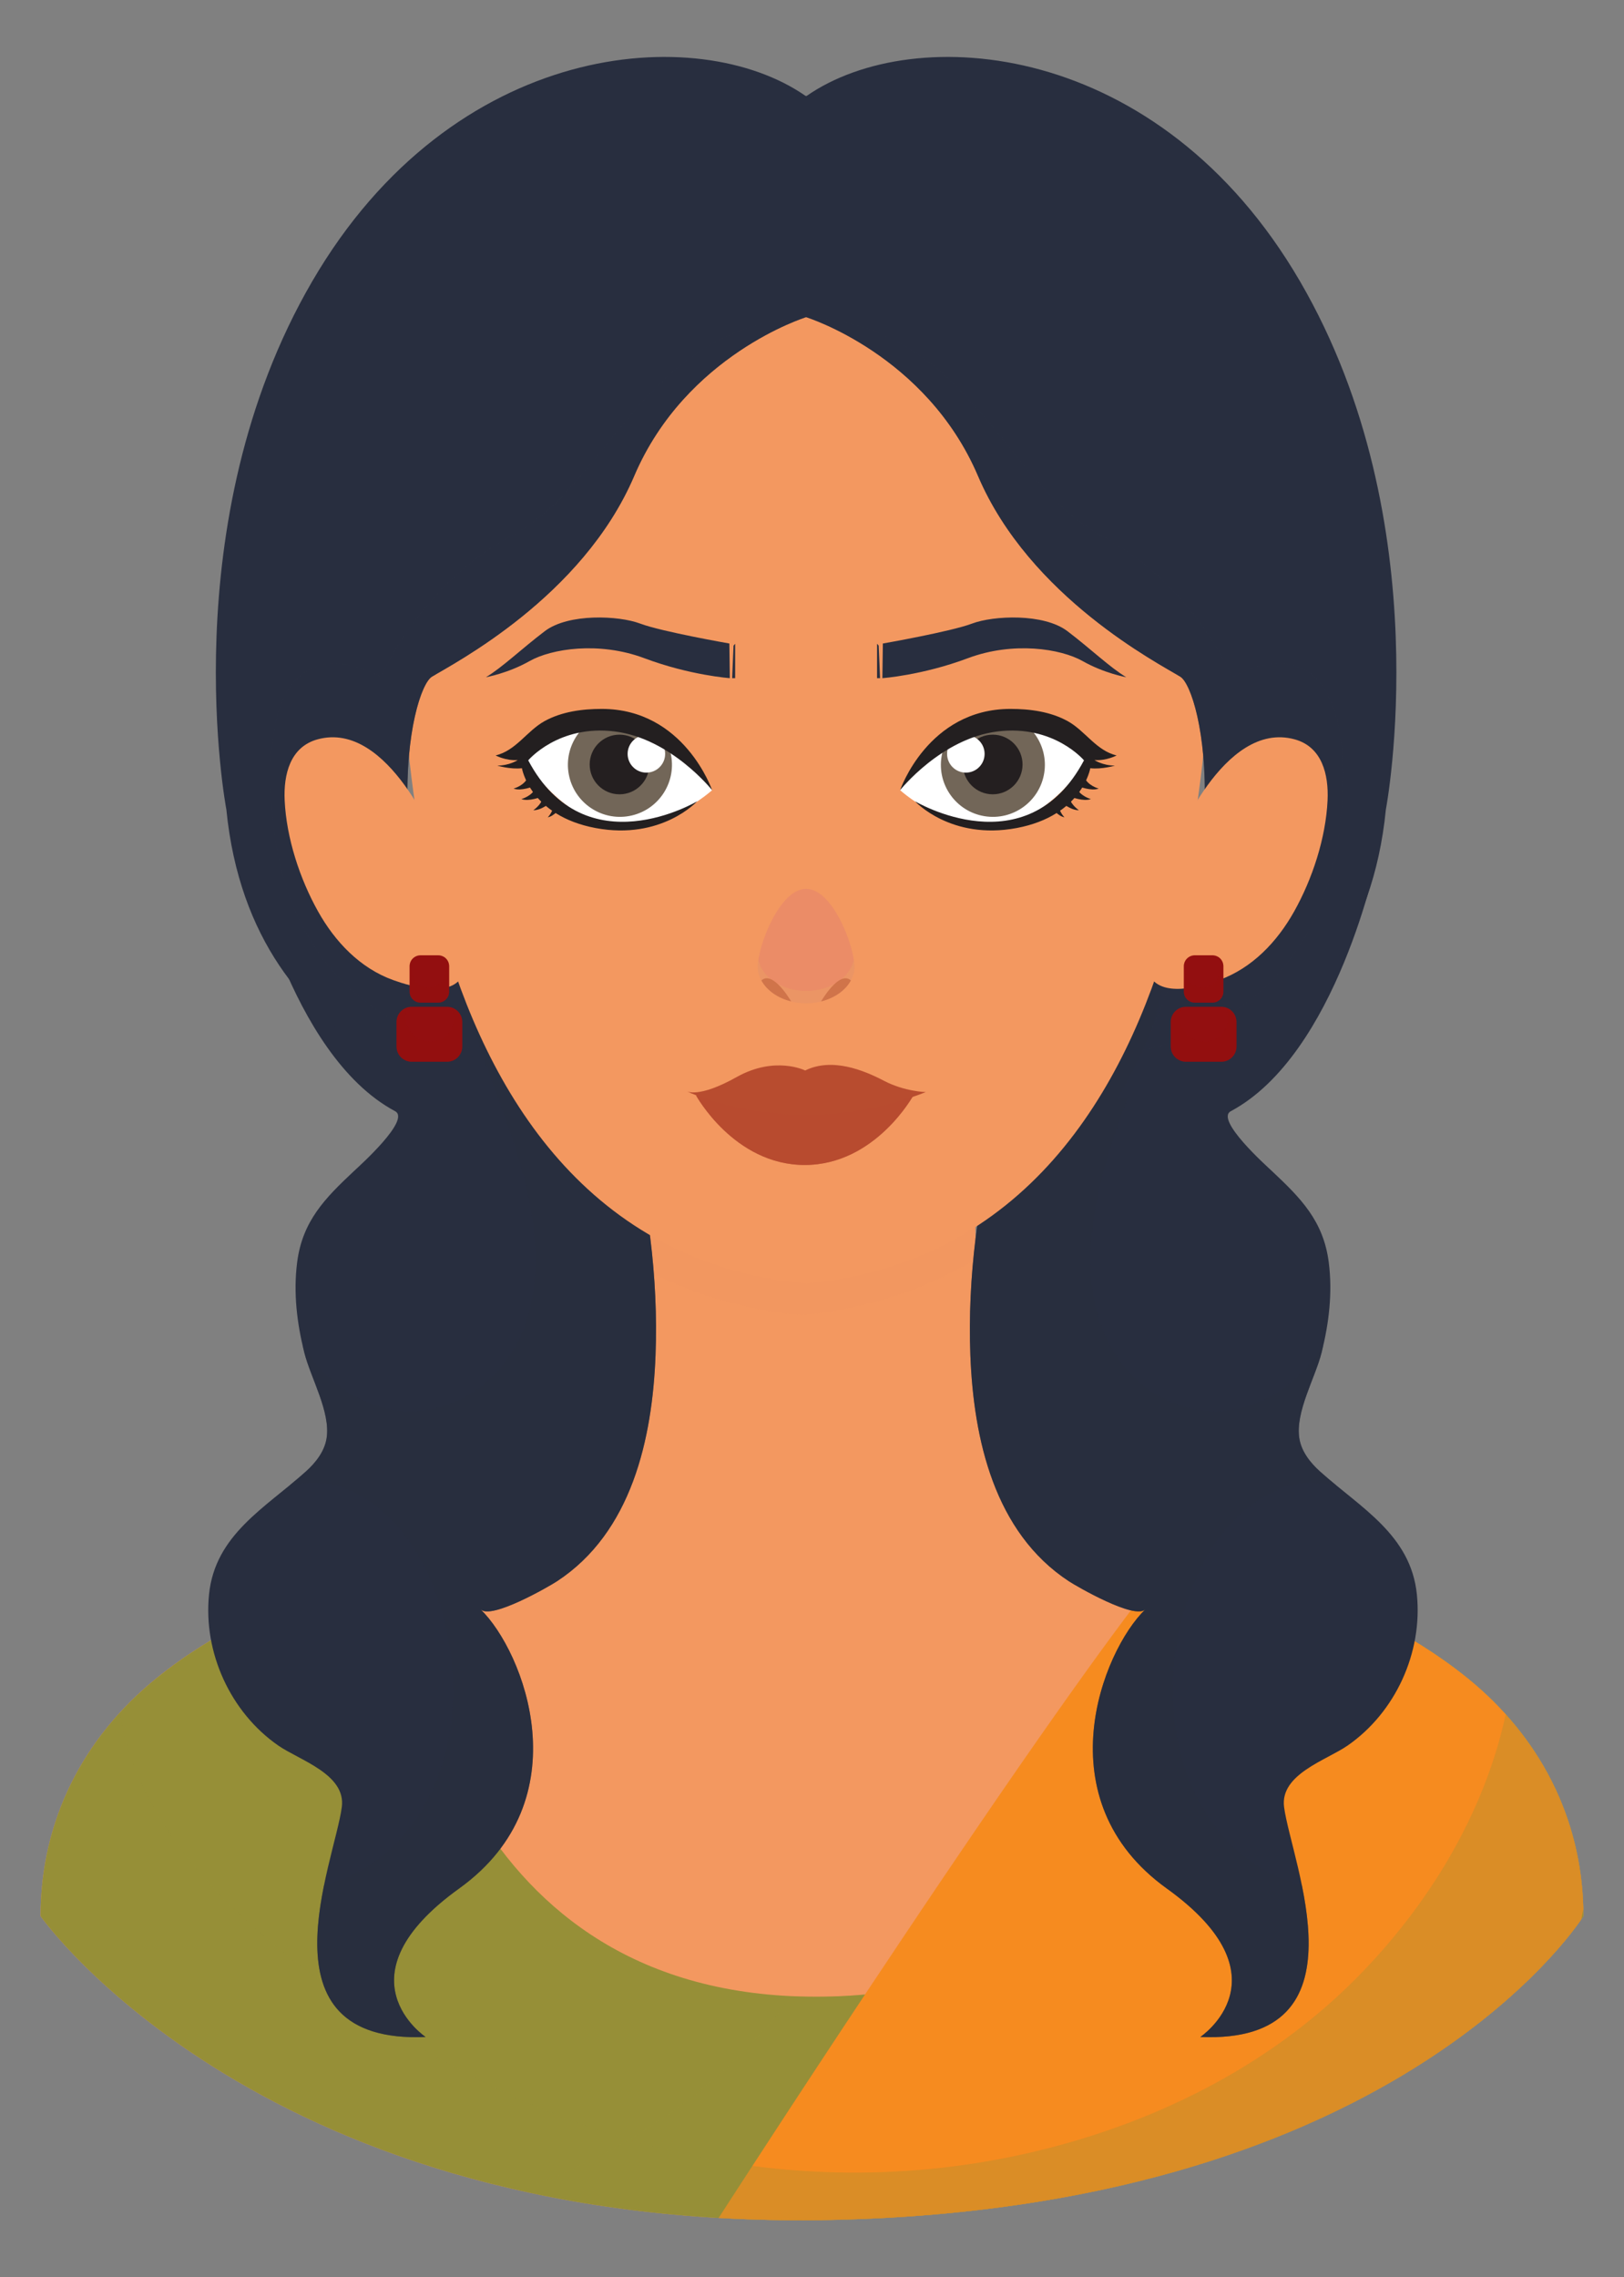 <?xml version="1.0" encoding="utf-8"?>
<!-- Generator: Adobe Illustrator 27.5.0, SVG Export Plug-In . SVG Version: 6.00 Build 0)  -->
<svg version="1.1" xmlns="http://www.w3.org/2000/svg" xmlns:xlink="http://www.w3.org/1999/xlink" x="0px" y="0px"
	 viewBox="0 0 285.361 400" style="enable-background:new 0 0 285.361 400;" xml:space="preserve">
<rect x="0" y="0" width="285.361" height="400" fill="#808080" stroke="none"/>
<g id="Layer_1">
</g>
<g id="Layer_2">
	<g>
		<g>
			<g>
				<g>
					<g>
						<path style="fill:#F39860;" d="M278.227,336.58c0-16.741-7.469-31.381-20.408-41.839
							c-10.046-8.121-22.026-13.517-33.995-18.141c-14.558-5.624-33.296-7.999-43.02-21.537c-7.891-10.986-9.162-25.61-9.406-38.598
							c-0.178-9.472,0.313-19.039,1.609-28.43h-60.655c1.296,9.391,1.787,18.958,1.609,28.43
							c-0.244,12.988-1.514,27.612-9.405,38.598c-9.724,13.538-28.463,15.913-43.02,21.537
							c-11.969,4.624-23.949,10.02-33.995,18.141C14.603,305.199,7.134,319.839,7.134,336.58c0,0,39.234,55.917,140.231,53.333
							C246.708,387.372,278.227,336.58,278.227,336.58z"/>
					</g>
					<path style="opacity:0.7;fill:#F39860;" d="M140.839,231.049c11.823-1.175,21.933-4.667,30.583-9.828
						c-0.008-0.357-0.016-0.713-0.023-1.067c-0.178-9.472,0.313-19.039,1.609-28.43h-60.655c1.296,9.391,1.787,18.958,1.609,28.43
						c-0.019,1.026-0.046,2.064-0.081,3.108c7.807,4.039,16.724,6.774,26.914,7.787H140.839z"/>
				</g>
				<g>
					<path style="fill:#968F37;" d="M257.82,294.741c-10.046-8.121-22.026-13.517-33.995-18.141
						c-0.885-0.342-1.785-0.671-2.698-0.992c-1.918,14.246-13.854,75.121-77.745,75.121c-62.532,0-72.178-60.504-73.644-76.937
						c-2.818,0.887-5.577,1.795-8.201,2.808c-11.969,4.624-23.949,10.02-33.995,18.141C14.604,305.199,7.134,319.839,7.134,336.58
						c0,0,39.234,55.917,140.231,53.333c99.343-2.541,130.862-53.333,130.862-53.333
						C278.227,319.839,270.758,305.199,257.82,294.741z"/>
					<path style="opacity:0.3;fill:#968F37;" d="M257.82,294.741c-10.046-8.121-22.026-13.517-33.995-18.141
						c-0.885-0.342-1.785-0.671-2.698-0.992c-1.918,14.246-13.854,75.121-77.745,75.121c-1.425,0-2.822-0.032-4.192-0.094
						c-4.824,6.141-10.321,11.83-16.403,16.725c-6.309,5.078-13.244,9.37-20.552,12.853c-3.59,1.711-7.274,3.228-11.031,4.536
						c16.084,3.626,34.731,5.713,56.161,5.165c99.343-2.541,130.862-53.333,130.862-53.333
						C278.227,319.839,270.758,305.199,257.82,294.741z"/>
				</g>
				<path style="fill:#F68B1F;" d="M257.82,294.741c-10.046-8.121-22.026-13.517-33.995-18.141
					c-3.504-1.354-7.251-2.519-11.055-3.697c-1.633-0.506-3.277-1.014-4.917-1.54c-3.763,4.338-8.783,10.894-14.501,18.755
					c-0.262,0.36-0.525,0.722-0.789,1.088c-0.529,0.73-1.064,1.471-1.604,2.222c-0.54,0.751-1.085,1.511-1.635,2.281
					c-0.55,0.77-1.105,1.549-1.664,2.336c-0.279,0.394-0.56,0.789-0.842,1.187c-0.563,0.796-1.131,1.6-1.702,2.411
					c-0.857,1.217-1.722,2.45-2.593,3.698c-0.872,1.248-1.75,2.51-2.634,3.783c-0.589,0.849-1.181,1.704-1.775,2.563
					c-0.89,1.289-1.785,2.587-2.683,3.894c-1.197,1.742-2.4,3.499-3.604,5.264c-0.903,1.324-1.808,2.652-2.712,3.983
					c-0.904,1.331-1.807,2.664-2.709,3.997c-0.601,0.889-1.201,1.777-1.8,2.665c-0.898,1.332-1.794,2.662-2.686,3.989
					c-0.891,1.326-1.778,2.649-2.66,3.965c-0.294,0.439-0.587,0.877-0.879,1.314c-7.312,10.929-14.191,21.362-19.798,29.921
					c-5.736,8.757-10.138,15.549-12.311,18.911c2.968,0.172,5.997,0.292,9.09,0.356c3.901,0.081,7.901,0.074,12.005-0.031
					c93.289-2.386,126.768-47.32,130.502-52.788l0.344-1.751C277.86,319.137,270.446,304.947,257.82,294.741z"/>
				<g style="opacity:0.3;">
					<path style="fill:#968F37;" d="M264.584,301.138c-3.829,17.559-13.621,33.615-26.296,46.383
						c-15.602,15.717-36.122,25.762-57.58,30.668c-22.382,5.117-45.528,4.471-67.653-1.586
						c-22.682-6.21-43.493-18.067-61.883-32.575c-13.918-10.981-27.358-25.377-30.138-43.172
						c-8.901,9.744-13.901,22.03-13.901,35.724c0,0,39.234,55.917,140.231,53.333c99.343-2.541,130.862-53.333,130.862-53.333
						C278.227,323.018,273.324,310.836,264.584,301.138z"/>
				</g>
			</g>
			<g>
				<path style="fill:#282E3F;" d="M45.261,142.026l-1.58,8.489c0,0,7.057,34.684,25.744,44.672
					c2.798,1.496-6.221,9.569-7.229,10.516c-5.062,4.751-9.056,8.761-9.985,16.042c-0.678,5.316-0.044,10.644,1.254,15.816
					c1.123,4.477,4.644,10.436,3.923,15.062c-0.362,2.321-1.906,4.293-3.655,5.861c-7.115,6.376-15.938,11.089-17.004,21.586
					c-1.038,10.219,3.782,20.724,12.165,26.538c3.723,2.583,11.922,5.026,11.168,10.805c-1.262,9.677-15.146,41.652,14.726,40.39
					c0,0-15.777-10.518,5.89-26.085c21.667-15.567,11.36-41.651,3.787-49.014c1.871,1.819,11.975-4.012,13.399-4.943
					c13.134-8.594,16.764-25.033,17.326-39.721c0.525-13.723-1.388-27.681-4.851-40.954
					C107.814,187.407,53.18,128.199,45.261,142.026z"/>
				<path style="opacity:0.5;fill:#282E3F;" d="M110.338,197.084c-1.225-4.696-14.725-21.059-29.201-35.078
					c-0.245,1.475-0.39,2.967-0.42,4.466c-0.072,3.569,0.592,7.032,1.492,10.471c1.843,7.041,4.609,13.787,6.997,20.65
					c1.874,5.386,3.51,10.872,4.304,16.531c0.707,5.033,0.812,10.23-0.298,15.214c-1.091,4.902-3.458,9.47-7.177,12.891
					c-3.813,3.507-8.856,5.699-14.076,5.634c-4.706-0.059-9.208-1.935-12.854-4.854c-2.355-1.885-4.366-4.193-5.954-6.76
					c0.1,0.438,0.202,0.876,0.312,1.312c1.123,4.478,4.644,10.436,3.923,15.062c-0.362,2.321-1.906,4.293-3.655,5.861
					c-0.918,0.823-1.866,1.618-2.821,2.402c0.1-0.017,0.199-0.035,0.299-0.051c1.698-0.271,3.431-0.409,5.151-0.335
					c0.666,0.029,1.346,0.08,1.999,0.226c1.203,0.268,2.386,0.748,3.497,1.275c4.611,2.184,8.418,5.982,11.083,10.291
					c1.25,2.021,2.278,4.212,3.169,6.413c0.882,2.177,1.594,4.422,2.142,6.705c1.105,4.605,1.552,9.377,1.282,14.106
					c-0.268,4.69-1.244,9.359-3.055,13.701c-1.798,4.312-4.43,8.333-7.869,11.515c-3.33,3.081-7.36,5.173-11.679,6.453
					c-2.533,12.534-2.755,27.489,17.858,26.618c0,0-15.777-10.518,5.89-26.085c21.667-15.567,11.36-41.651,3.787-49.014
					c1.871,1.819,11.975-4.012,13.399-4.943c13.134-8.594,16.764-25.033,17.326-39.721
					C115.714,224.315,113.801,210.357,110.338,197.084z"/>
			</g>
			<g>
				<path style="fill:#282E3F;" d="M240.434,142.026l1.58,8.489c0,0-7.057,34.684-25.744,44.672
					c-2.798,1.496,6.221,9.569,7.229,10.516c5.062,4.751,9.056,8.761,9.985,16.042c0.678,5.316,0.044,10.644-1.254,15.816
					c-1.123,4.477-4.644,10.436-3.923,15.062c0.362,2.321,1.906,4.293,3.655,5.861c7.115,6.376,15.938,11.089,17.004,21.586
					c1.038,10.219-3.782,20.724-12.165,26.538c-3.723,2.583-11.922,5.026-11.169,10.805c1.262,9.677,15.146,41.652-14.725,40.39
					c0,0,15.777-10.518-5.89-26.085c-21.667-15.567-11.36-41.651-3.787-49.014c-1.871,1.819-11.975-4.012-13.399-4.943
					c-13.135-8.594-16.765-25.033-17.326-39.721c-0.525-13.723,1.388-27.681,4.851-40.954
					C177.881,187.407,232.515,128.199,240.434,142.026z"/>
				<path style="opacity:0.5;fill:#282E3F;" d="M175.357,197.084c1.225-4.696,14.724-21.059,29.201-35.078
					c0.245,1.475,0.39,2.967,0.42,4.466c0.072,3.569-0.593,7.032-1.492,10.471c-1.843,7.041-4.609,13.787-6.997,20.65
					c-1.874,5.386-3.51,10.872-4.304,16.531c-0.707,5.033-0.812,10.23,0.298,15.214c1.091,4.902,3.458,9.47,7.177,12.891
					c3.813,3.507,8.856,5.699,14.076,5.634c4.706-0.059,9.208-1.935,12.854-4.854c2.355-1.885,4.366-4.193,5.954-6.76
					c-0.1,0.438-0.202,0.876-0.312,1.312c-1.123,4.478-4.644,10.436-3.923,15.062c0.362,2.321,1.906,4.293,3.655,5.861
					c0.919,0.823,1.866,1.618,2.821,2.402c-0.1-0.017-0.199-0.035-0.299-0.051c-1.698-0.271-3.431-0.409-5.151-0.335
					c-0.666,0.029-1.346,0.08-1.999,0.226c-1.203,0.268-2.386,0.748-3.497,1.275c-4.611,2.184-8.418,5.982-11.082,10.291
					c-1.25,2.021-2.278,4.212-3.169,6.413c-0.882,2.177-1.594,4.422-2.142,6.705c-1.105,4.605-1.552,9.377-1.282,14.106
					c0.268,4.69,1.244,9.359,3.055,13.701c1.798,4.312,4.43,8.333,7.869,11.515c3.33,3.081,7.36,5.173,11.68,6.453
					c2.533,12.534,2.755,27.489-17.858,26.618c0,0,15.777-10.518-5.89-26.085c-21.667-15.567-11.36-41.651-3.787-49.014
					c-1.871,1.819-11.975-4.012-13.399-4.943c-13.135-8.594-16.765-25.033-17.326-39.721
					C169.981,224.315,171.894,210.357,175.357,197.084z"/>
			</g>
		</g>
		<g>
			<path style="fill:#F39860;" d="M212.485,105.574c0,0,5.876,112.704-70.821,119.898h-0.039
				c-76.697-7.194-70.821-119.898-70.821-119.898s3.76-59.803,72.953-59.803S212.485,105.574,212.485,105.574z"/>
			<g>
				<path style="fill:#282E3F;" d="M141.727,16.856c18.955-13.186,61.975-9.89,86.7,32.554s15.091,92.78,15.091,92.78
					c-4.55,46.072-47.209,50.906-47.209,50.906c22.467-39.815,14.788-71.952,11.091-74.227
					c-3.697-2.275-26.449-13.935-35.549-35.265c-9.101-21.33-30.146-27.871-30.146-27.871h-0.119c0,0-21.045,6.541-30.146,27.871
					s-31.852,32.99-35.549,35.265c-3.697,2.275-11.376,34.412,11.091,74.227c0,0-42.659-4.835-47.209-50.906
					c0,0-9.633-50.337,15.091-92.78c24.724-42.443,67.744-45.74,86.7-32.554H141.727z"/>
				<g style="opacity:0.5;">
					<path style="fill:#282E3F;" d="M75.891,118.869c3.697-2.275,26.449-13.935,35.549-35.265
						c9.101-21.329,30.146-27.87,30.146-27.87c-28.396,1.544-34.623,29.245-51.312,38.166c-16.69,8.92-23.308,25.035-23.308,25.035
						s-22.732-13.812-18.992,25.322c2.785,29.131,23.905,37.693,34.521,40.167C65.63,148.705,72.466,120.976,75.891,118.869z"/>
					<path style="fill:#282E3F;" d="M235.528,144.256c3.741-39.135-18.992-25.322-18.992-25.322s-6.618-16.114-23.308-25.035
						s-22.917-36.621-51.312-38.166h-0.21c0,0,21.045,6.541,30.146,27.87c9.101,21.33,31.852,32.99,35.549,35.265
						c3.426,2.108,10.268,29.864-6.63,65.609C211.306,182.076,232.722,173.605,235.528,144.256z"/>
				</g>
			</g>
			<g>
				<g>
					<g>
						<path style="fill:#F39860;" d="M206.113,149.057c0.195-0.561,8.815-22.625,21.371-19.19c4.838,1.324,5.996,6.197,5.788,10.712
							c-0.304,6.603-2.655,13.791-5.884,19.545c-2.976,5.303-7.355,9.931-13.177,12.028c-3.231,1.163-10.341,3.248-12.327-1.018
							c-0.715-1.535-0.37-3.409,0.098-4.959C205.885,153.228,206.113,149.057,206.113,149.057z"/>
						<path style="fill:#F39860;" d="M217.166,163.366c0,0,6.672-0.172,10.791-9.02c4.119-8.849,3.049-19.783-2.254-19.659
							c-5.302,0.123-14.538,14.659-14.538,14.659s6.076,2.677,1.475,8.325c0,0,9.348-1.469,9.247-7.025
							c-0.101-5.556-5.711-5.802-5.711-5.802s8.135-9.855,11.379-7.005C230.8,140.689,226.368,161.628,217.166,163.366z"/>
					</g>
				</g>
				<g>
					<g>
						<path style="fill:#F39860;" d="M77.178,149.057c-0.195-0.561-8.815-22.625-21.371-19.19
							c-4.838,1.324-5.996,6.197-5.788,10.712c0.304,6.603,2.655,13.791,5.884,19.545c2.976,5.303,7.355,9.931,13.177,12.028
							c3.231,1.163,10.341,3.248,12.327-1.018c0.715-1.535,0.37-3.409-0.098-4.959C77.406,153.228,77.178,149.057,77.178,149.057z"
							/>
						<path style="fill:#F39860;" d="M66.125,163.366c0,0-6.672-0.172-10.791-9.02c-4.119-8.849-3.049-19.783,2.254-19.659
							s14.538,14.659,14.538,14.659s-6.076,2.677-1.475,8.325c0,0-9.348-1.469-9.248-7.025s5.711-5.802,5.711-5.802
							s-8.135-9.855-11.379-7.005C52.491,140.689,56.923,161.628,66.125,163.366z"/>
					</g>
				</g>
			</g>
			<g>
				<g>
					<g>
						<g>
							<path style="fill:#282E3F;" d="M85.386,118.955c0,0,3.835-0.667,7.671-2.835c3.835-2.168,12.173-3.502,20.178-0.5
								c8.004,3.002,15.008,3.502,15.008,3.502l-0.083-6.087c0,0-11.923-2.084-15.675-3.502c-3.752-1.417-12.59-1.834-16.759,1.334
								C91.556,114.036,88.304,117.204,85.386,118.955z"/>
							<polygon style="fill:#282E3F;" points="128.648,119.121 129.178,119.121 129.178,113.078 128.893,113.405 							"/>
						</g>
						<g>
							<path style="fill:#FFFFFF;" d="M91.969,133.226c0,0,5.208-7.651,16.459-6.172c11.252,1.479,16.698,11.743,16.698,11.743
								s-8.147,7.417-17.341,6.259C98.591,143.899,91.969,133.226,91.969,133.226z"/>
							<g>
								
									<ellipse transform="matrix(0.974 -0.229 0.229 0.974 -27.843 28.476)" style="fill:#726658;" cx="108.853" cy="134.284" rx="9.137" ry="9.137"/>
								<path style="fill:#241F20;" d="M103.614,134.284c0,2.893,2.346,5.239,5.239,5.239c2.893,0,5.239-2.346,5.239-5.239
									c0-2.894-2.346-5.239-5.239-5.239C105.96,129.045,103.614,131.391,103.614,134.284z"/>
								<path style="fill:#FFFFFF;" d="M110.283,132.42c0,1.821,1.476,3.296,3.296,3.296c1.82,0,3.296-1.476,3.296-3.296
									c0-1.82-1.476-3.296-3.296-3.296C111.759,129.124,110.283,130.6,110.283,132.42z"/>
							</g>
							<g>
								<path style="fill:#231F20;" d="M125.126,138.797c0,0-4.868-14.275-19.391-14.275c-3.394,0-7.003,0.468-10.053,2.148
									c-3.074,1.693-5.034,5.202-8.595,6.021c0,0,1.72,0.958,3.887,0.82c0,0-1.429,0.968-3.596,0.968c0,0,2.259,0.692,4.333,0.461
									c0,0,1.383,8.344,12.953,10.51c11.57,2.167,17.84-4.702,17.84-4.702s-19.638,11.755-29.687-7.191
									c0,0,5.301-6.315,15.212-5.071C117.94,129.73,125.126,138.797,125.126,138.797z"/>
								<g>
									<path style="fill:#231F20;" d="M90.241,138.513c0,0,2.011-0.513,2.564-2.13l0.947,1.735
										C93.751,138.118,91.542,139.025,90.241,138.513z"/>
									<path style="fill:#231F20;" d="M91.61,140.351c0,0,2.012-0.513,2.564-2.13l0.947,1.735
										C95.12,139.956,92.912,140.863,91.61,140.351z"/>
									<path style="fill:#231F20;" d="M93.717,142.308c0,0,1.752-1.114,1.773-2.822l1.44,1.354
										C96.929,140.84,95.113,142.39,93.717,142.308z"/>
									<path style="fill:#231F20;" d="M96.25,143.557c0,0,1.177-1.14,0.922-2.464l1.329,0.818
										C98.5,141.911,97.342,143.398,96.25,143.557z"/>
								</g>
							</g>
						</g>
					</g>
					<g>
						<g>
							<path style="fill:#282E3F;" d="M197.905,118.955c0,0-3.835-0.667-7.671-2.835c-3.835-2.168-12.173-3.502-20.178-0.5
								c-8.004,3.002-15.008,3.502-15.008,3.502l0.083-6.087c0,0,11.923-2.084,15.675-3.502c3.752-1.417,12.59-1.834,16.759,1.334
								C191.735,114.036,194.986,117.204,197.905,118.955z"/>
							<polygon style="fill:#282E3F;" points="154.643,119.121 154.112,119.121 154.112,113.078 154.398,113.405 							"/>
						</g>
						<g>
							<path style="fill:#FFFFFF;" d="M191.322,133.226c0,0-5.208-7.651-16.459-6.172c-11.251,1.479-16.698,11.743-16.698,11.743
								s8.147,7.417,17.341,6.259C184.699,143.899,191.322,133.226,191.322,133.226z"/>
							<g>
								
									<ellipse transform="matrix(0.16 -0.987 0.987 0.16 14.015 285.034)" style="fill:#726658;" cx="174.438" cy="134.284" rx="9.137" ry="9.137"/>
								<path style="fill:#241F20;" d="M179.677,134.284c0,2.893-2.346,5.239-5.239,5.239c-2.894,0-5.239-2.346-5.239-5.239
									c0-2.894,2.346-5.239,5.239-5.239C177.331,129.045,179.677,131.391,179.677,134.284z"/>
								<path style="fill:#FFFFFF;" d="M173.008,132.42c0,1.821-1.476,3.296-3.296,3.296s-3.296-1.476-3.296-3.296
									c0-1.82,1.476-3.296,3.296-3.296S173.008,130.6,173.008,132.42z"/>
							</g>
							<g>
								<path style="fill:#231F20;" d="M158.164,138.797c0,0,4.868-14.275,19.391-14.275c3.394,0,7.003,0.468,10.053,2.148
									c3.074,1.693,5.034,5.202,8.595,6.021c0,0-1.72,0.958-3.887,0.82c0,0,1.429,0.968,3.596,0.968c0,0-2.259,0.692-4.333,0.461
									c0,0-1.383,8.344-12.953,10.51c-11.57,2.167-17.84-4.702-17.84-4.702s19.638,11.755,29.687-7.191
									c0,0-5.301-6.315-15.212-5.071C165.351,129.73,158.164,138.797,158.164,138.797z"/>
								<g>
									<path style="fill:#231F20;" d="M193.05,138.513c0,0-2.012-0.513-2.564-2.13l-0.947,1.735
										C189.54,138.118,191.749,139.025,193.05,138.513z"/>
									<path style="fill:#231F20;" d="M191.681,140.351c0,0-2.012-0.513-2.564-2.13l-0.947,1.735
										C188.17,139.956,190.379,140.863,191.681,140.351z"/>
									<path style="fill:#231F20;" d="M189.574,142.308c0,0-1.752-1.114-1.773-2.822l-1.44,1.354
										C186.361,140.84,188.178,142.39,189.574,142.308z"/>
									<path style="fill:#231F20;" d="M187.041,143.557c0,0-1.177-1.14-0.922-2.464l-1.329,0.818
										C184.791,141.911,185.948,143.398,187.041,143.557z"/>
								</g>
							</g>
						</g>
					</g>
				</g>
				<g style="opacity:0.55;">
					<path style="opacity:0.74;fill:#E07B70;" d="M150.135,169.778c0,3.557-3.801,6.441-8.49,6.441c-4.689,0-8.49-2.884-8.49-6.441
						c0-3.557,3.801-13.656,8.49-13.656C146.334,156.123,150.135,166.221,150.135,169.778z"/>
					<g style="opacity:0.5;">
						<path style="fill:#E1A566;" d="M141.645,174.066c-4.259,0-7.775-2.382-8.386-5.484c-0.068,0.449-0.104,0.853-0.104,1.196
							c0,3.557,3.801,6.441,8.49,6.441c4.689,0,8.49-2.884,8.49-6.441c0-0.343-0.036-0.747-0.104-1.196
							C149.421,171.684,145.904,174.066,141.645,174.066z"/>
					</g>
					<path style="fill:#B25538;" d="M133.826,172.185c-0.013,0.012-0.022,0.023-0.035,0.035c0.941,1.74,2.855,3.097,5.231,3.682
						C138.321,174.741,135.645,170.623,133.826,172.185z"/>
					<path style="fill:#B25538;" d="M149.472,172.185c0.014,0.012,0.022,0.023,0.035,0.035c-0.941,1.74-2.855,3.097-5.231,3.682
						C144.977,174.741,147.653,170.623,149.472,172.185z"/>
				</g>
				<g>
					<path style="fill:#B84C2F;" d="M160.51,192.383c0,0-6.69,12.251-19.115,12.251h0.007c-12.425,0-19.115-12.251-19.115-12.251
						H160.51z"/>
					<path style="opacity:0.6;fill:#B84C2F;" d="M160.51,192.383c0,0-6.69,12.251-19.115,12.251h0.007
						c-12.425,0-19.115-12.251-19.115-12.251H160.51z"/>
					<path style="fill:#B84C2F;" d="M120.612,191.665c0,0,18.889,9.238,42.068,0.165c0,0-3.712-0.083-7.341-1.98
						c-3.629-1.897-9.156-4.124-13.858-1.815c0,0-5.279-2.639-12.043,1.155C122.674,192.985,120.612,191.665,120.612,191.665z"/>
				</g>
			</g>
			<g>
				<path style="fill:#930F10;" d="M77.002,176.116h-3.108c-1.059,0-1.918-0.859-1.918-1.918v-4.479
					c0-1.059,0.859-1.918,1.918-1.918h3.108c1.059,0,1.918,0.859,1.918,1.918v4.479C78.92,175.257,78.062,176.116,77.002,176.116z"
					/>
				<path style="opacity:0.3;fill:#930F10;" d="M77.95,168.052c0.25,0.492,0.386,1.039,0.414,1.593
					c0.066,1.339-0.385,2.839-1.647,3.489c-1.171,0.603-2.683,0.349-3.59-0.613c-0.989-1.049-1.162-3.007-0.431-4.298
					c-0.438,0.352-0.718,0.89-0.718,1.495v4.479c0,1.059,0.859,1.918,1.918,1.918h3.108c1.059,0,1.918-0.859,1.918-1.918v-4.479
					C78.92,169.004,78.529,168.382,77.95,168.052z"/>
				<path style="fill:#930F10;" d="M69.674,183.831v-4.316c0-1.471,1.193-2.664,2.664-2.664h6.222c1.471,0,2.664,1.193,2.664,2.664
					v4.316c0,1.471-1.193,2.664-2.664,2.664h-6.222C70.867,186.494,69.674,185.302,69.674,183.831z"/>
				<path style="opacity:0.3;fill:#930F10;" d="M79.245,176.943c0.329,0.753,0.491,1.579,0.428,2.4
					c-0.094,1.226-0.712,2.36-1.781,2.997c-1.221,0.728-2.82,0.803-4.109,0.217c-1.207-0.549-2.129-1.675-2.429-2.966
					c-0.214-0.918-0.087-1.842,0.312-2.652c-1.145,0.298-1.992,1.336-1.992,2.575v4.316c0,1.471,1.193,2.664,2.664,2.664h6.222
					c1.471,0,2.664-1.193,2.664-2.664v-4.316C81.223,178.281,80.383,177.246,79.245,176.943z"/>
			</g>
			<g>
				<path style="fill:#930F10;" d="M213.048,176.116h-3.108c-1.059,0-1.918-0.859-1.918-1.918v-4.479
					c0-1.059,0.859-1.918,1.918-1.918h3.108c1.059,0,1.918,0.859,1.918,1.918v4.479
					C214.966,175.257,214.107,176.116,213.048,176.116z"/>
				<path style="opacity:0.3;fill:#930F10;" d="M213.995,168.052c0.25,0.492,0.386,1.039,0.414,1.593
					c0.066,1.339-0.385,2.839-1.647,3.489c-1.171,0.603-2.683,0.349-3.59-0.613c-0.989-1.049-1.162-3.007-0.431-4.298
					c-0.438,0.352-0.718,0.89-0.718,1.495v4.479c0,1.059,0.859,1.918,1.918,1.918h3.108c1.059,0,1.918-0.859,1.918-1.918v-4.479
					C214.966,169.004,214.575,168.382,213.995,168.052z"/>
				<path style="fill:#930F10;" d="M205.72,183.831v-4.316c0-1.471,1.193-2.664,2.664-2.664h6.221c1.471,0,2.664,1.193,2.664,2.664
					v4.316c0,1.471-1.193,2.664-2.664,2.664h-6.221C206.912,186.494,205.72,185.302,205.72,183.831z"/>
				<path style="opacity:0.3;fill:#930F10;" d="M215.291,176.943c0.329,0.753,0.491,1.579,0.428,2.4
					c-0.094,1.226-0.712,2.36-1.781,2.997c-1.221,0.728-2.82,0.803-4.109,0.217c-1.206-0.549-2.129-1.675-2.429-2.966
					c-0.214-0.918-0.087-1.842,0.312-2.652c-1.145,0.298-1.992,1.336-1.992,2.575v4.316c0,1.471,1.193,2.664,2.664,2.664h6.221
					c1.471,0,2.664-1.193,2.664-2.664v-4.316C217.269,178.281,216.429,177.246,215.291,176.943z"/>
			</g>
		</g>
	</g>
</g>
</svg>
